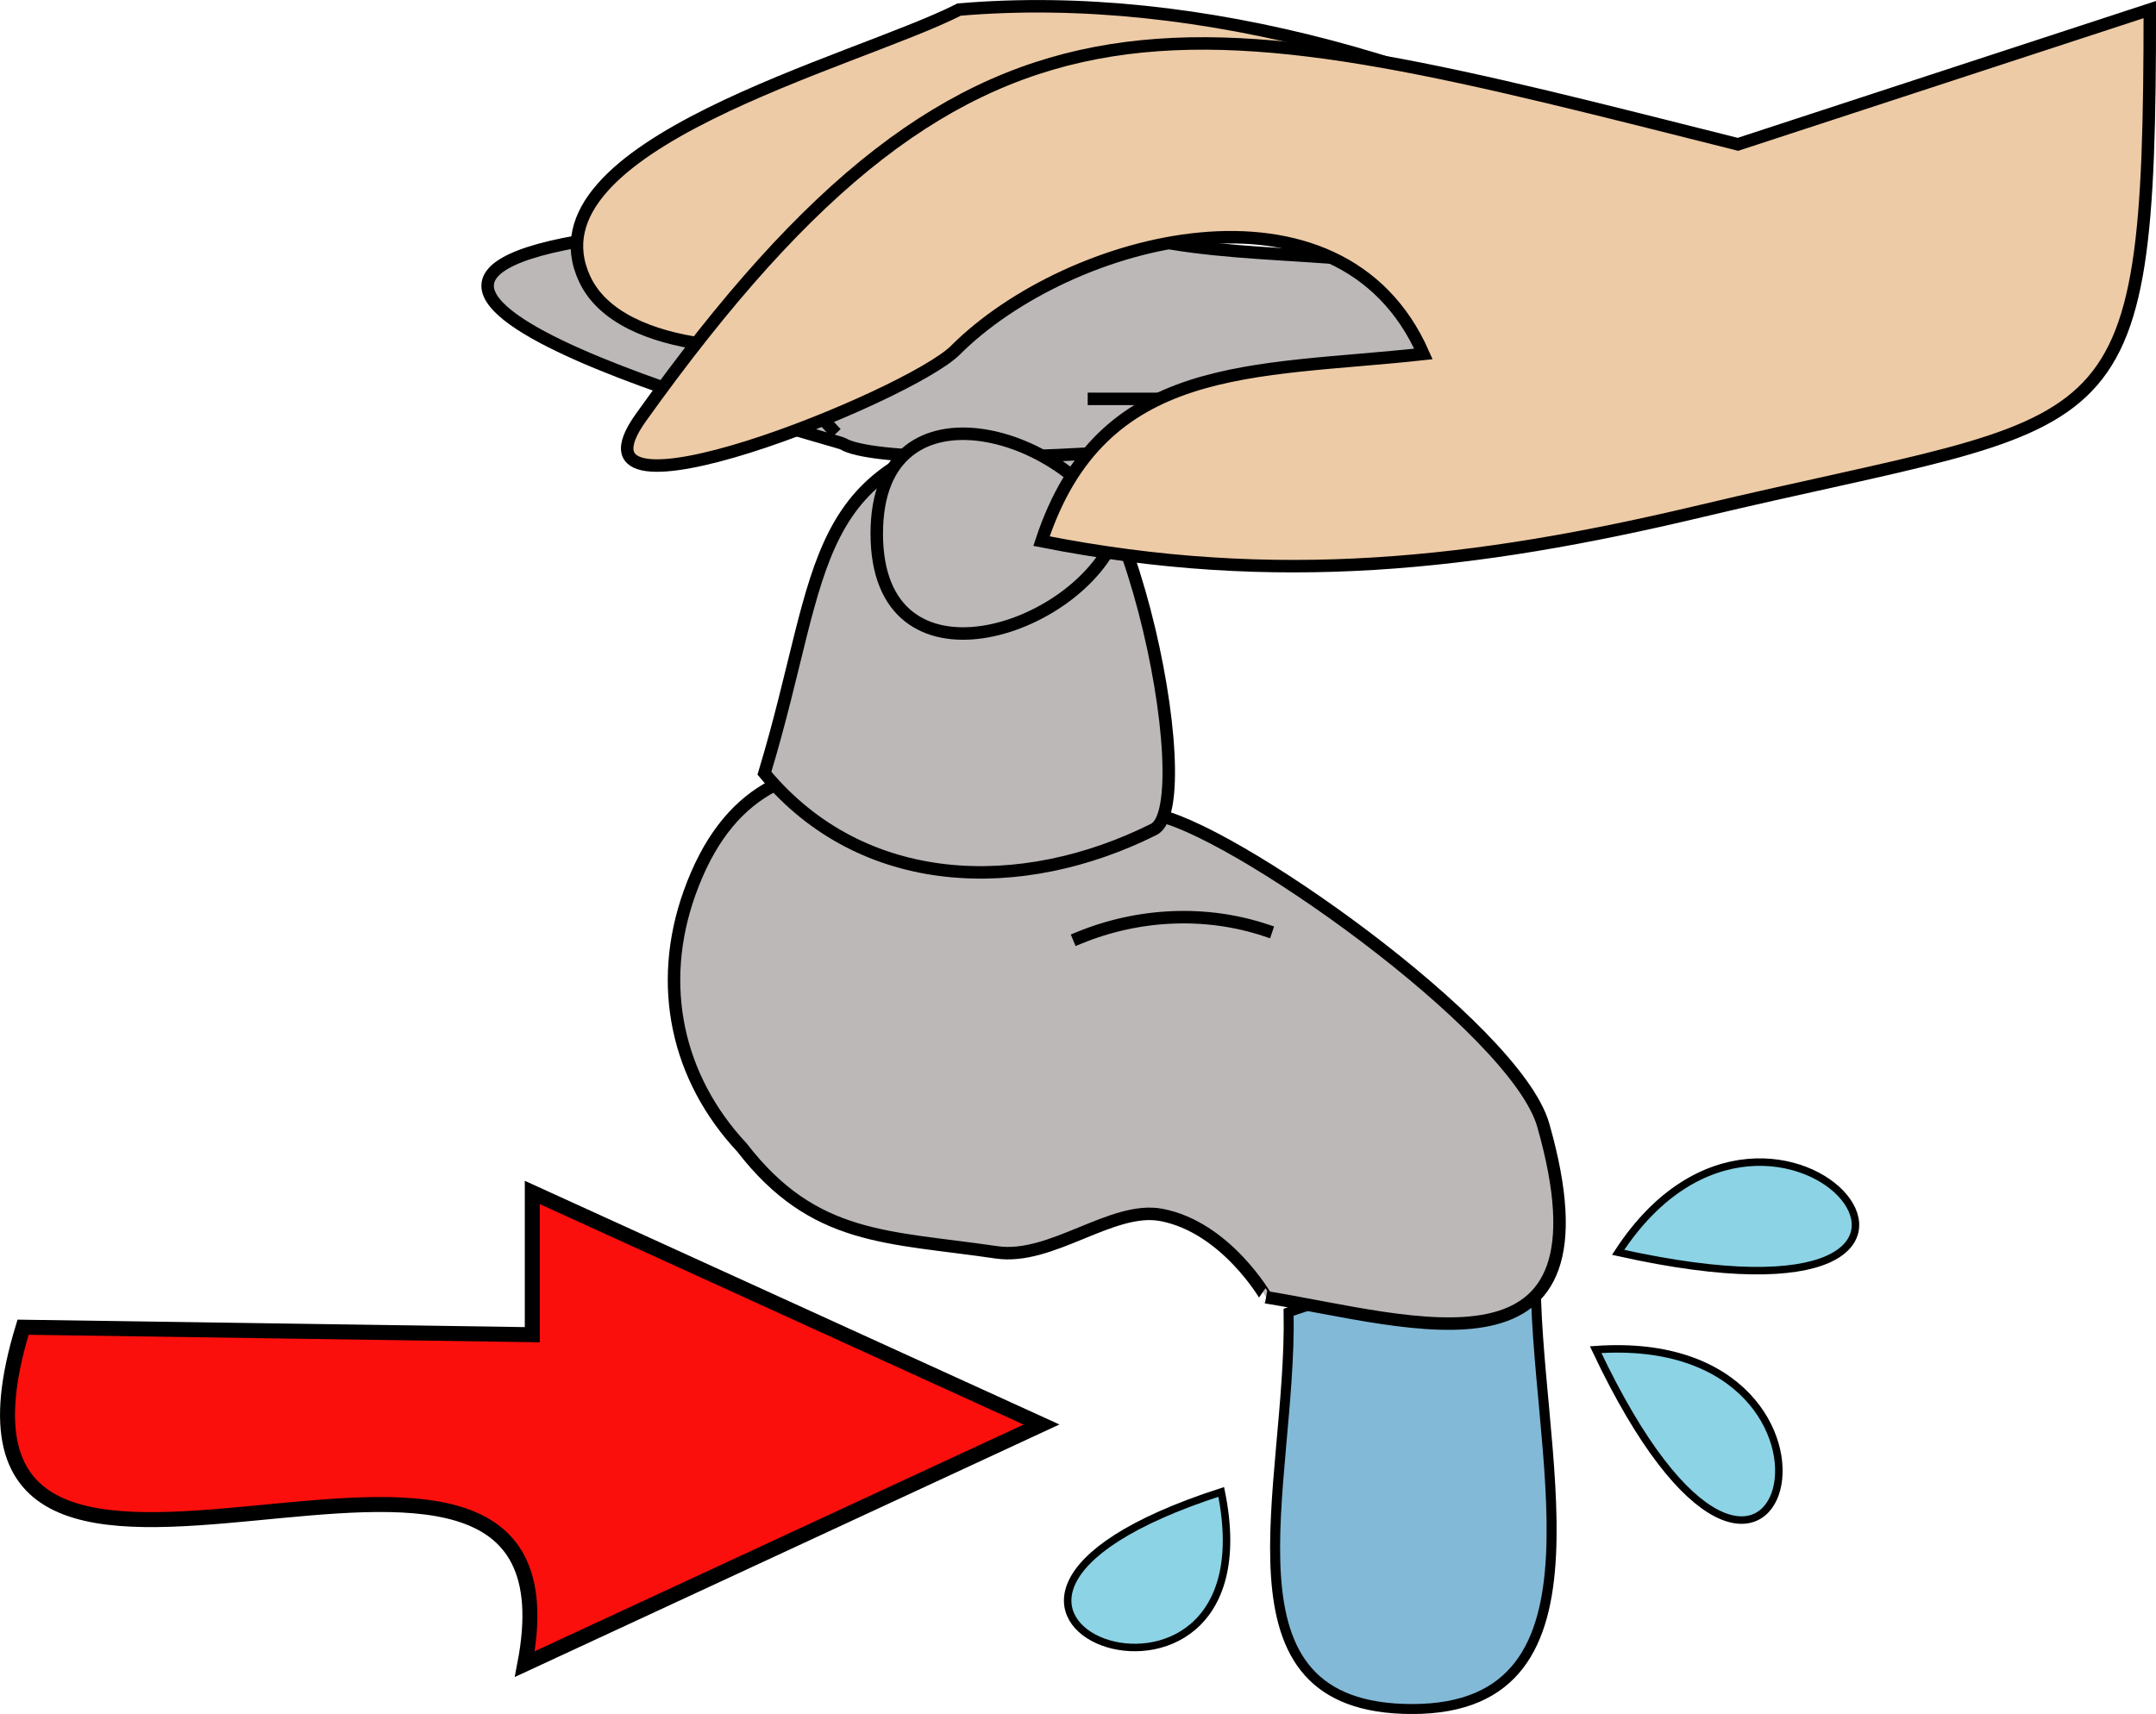 <svg xmlns="http://www.w3.org/2000/svg" xmlns:xlink="http://www.w3.org/1999/xlink" version="1.1" id="Layer_1" x="0px" y="0px" enable-background="new 0 0 822.05 841.89" xml:space="preserve" viewBox="301.44 335.31 215.93 171.7">
<path fill-rule="evenodd" clip-rule="evenodd" fill="#FB0F0C" stroke="#000000" stroke-width="1.5" stroke-linecap="square" stroke-miterlimit="10" d="  M354.75,469.019c-17-0.25-34-0.5-51-0.75c-12.766,41.829,57.392-3.373,50.25,33.75c17.25-8,34.5-16,51.75-24  c-17-7.75-34-15.5-51-23.25C354.75,459.519,354.75,464.269,354.75,469.019z"/>
<path fill-rule="evenodd" clip-rule="evenodd" fill="#82B9D7" stroke="#000000" stroke-linecap="square" stroke-miterlimit="10" d="  M430.5,466.769c0.332,17.579-7.829,39.75,12.375,39.75c20.881,0,12.07-26.296,12.375-44.25  C447.336,463.708,438.032,464.006,430.5,466.769z"/>
<path fill-rule="evenodd" clip-rule="evenodd" fill="#BCB8B8" stroke="#000000" stroke-width="1.25" stroke-linecap="square" stroke-miterlimit="10" d="  M375.75,450.269c-6.509-6.971-8.549-16.271-5.25-25.5c7.476-20.911,27.411-10.213,46.333-7.889  c7.312,0.897,36.365,21.317,39.167,31.139c7.585,26.594-12.87,19.686-27.75,17.25c0.01,0.002-4.001-7.02-10.5-8.25  c-4.933-0.934-11.005,4.561-16.5,3.75C390.352,459.161,382.969,459.627,375.75,450.269z"/>
<path fill-rule="evenodd" clip-rule="evenodd" fill="#BCB8B8" stroke="#000000" stroke-width="1.25" stroke-linecap="square" stroke-miterlimit="10" d="  M378,412.769c6.354-21.018,3.795-31.223,25.861-35.028c10.092-1.74,18.061,38.191,13.14,40.653  C403.743,425.026,387.848,424.637,378,412.769z"/>
<path fill-rule="evenodd" clip-rule="evenodd" fill="#BCB8B8" stroke="#000000" stroke-width="1.25" stroke-linecap="square" stroke-miterlimit="10" d="  M364.5,358.769c-41.382,4.646,20.637,20.546,21.375,21c5.383,3.312,60.028,0.438,63.375-8.25c7.316-18.996-44.25-1.856-44.25-23.25  C405,335.919,376.391,363.524,364.5,358.769z"/>
<path fill-rule="evenodd" clip-rule="evenodd" fill="#BCB8B8" stroke="#000000" stroke-width="1.25" stroke-linecap="square" stroke-miterlimit="10" d="  M413.252,388.769c-3.776,9.881-24.002,16.41-24.002,0S409.476,378.888,413.252,388.769z"/>
<path fill-rule="evenodd" clip-rule="evenodd" fill="#1BA1C8" stroke="#000000" stroke-width="1.25" stroke-linecap="square" stroke-miterlimit="10" d="  M411,358.019C382.344,390.667,382.344,325.372,411,358.019L411,358.019z"/>
<path fill-rule="evenodd" clip-rule="evenodd" fill="#BCB8B8" d="M383.25,358.019c-2.396,8.165-5.604,12.629,1.5,20.25  C384.256,371.598,384.458,364.589,383.25,358.019z"/>
<path fill="none" stroke="#000000" stroke-width="1.25" stroke-linecap="square" stroke-miterlimit="10" d="M383.25,358.019  c-4.859,6.812-4.294,14.035,1.5,20.25"/>
<path fill="none" stroke="#000000" stroke-width="1.25" stroke-linecap="square" stroke-miterlimit="10" d="M411,375.269  c2.25,0,4.5,0,6.75,0"/>
<path fill="none" stroke="#000000" stroke-width="1.25" stroke-linecap="square" stroke-miterlimit="10" d="M409.5,429.269  c5.991-2.464,12.728-2.767,18.75-0.75"/>
<path fill-rule="evenodd" clip-rule="evenodd" fill="#EDCBA6" stroke="#000000" stroke-width="1.25" stroke-linecap="square" stroke-miterlimit="10" d="  M397.5,336.269c-10.37,5.283-43.77,13.575-37.5,27c3.635,7.783,19.461,7.576,25.5,6c-3.204-0.074-6.582-0.247-9.75-0.75  c36.054-22.124,51.186-18.454,93.75-14.25C448.276,342.241,421.955,334.179,397.5,336.269z"/>
<path fill-rule="evenodd" clip-rule="evenodd" fill="#8BD3E5" stroke="#000000" stroke-width="0.75" stroke-linecap="square" stroke-miterlimit="10" d="  M461.25,470.519C490.933,468.396,479.885,509.972,461.25,470.519L461.25,470.519z"/>
<path fill-rule="evenodd" clip-rule="evenodd" fill="#8BD3E5" stroke="#000000" stroke-width="0.75" stroke-linecap="square" stroke-miterlimit="10" d="  M423.75,484.769C429.458,512.791,386.451,496.836,423.75,484.769L423.75,484.769z"/>
<path fill-rule="evenodd" clip-rule="evenodd" fill="#8BD3E5" stroke="#000000" stroke-width="0.75" stroke-linecap="square" stroke-miterlimit="10" d="  M463.5,460.769C479.537,436.168,507.832,470.663,463.5,460.769L463.5,460.769z"/>
<path fill-rule="evenodd" clip-rule="evenodd" fill="#EDCBA6" stroke="#000000" stroke-width="1.25" stroke-linecap="square" stroke-miterlimit="10" d="  M475.5,349.769c-55.026-13.824-75.737-20.417-109.875,27.375c-8.719,12.206,26.89-2.14,31.5-6.75  c11.334-11.334,38.54-18.598,46.875,0.375c-17.064,1.866-32.217,0.481-38.25,18.75c23.495,4.65,43.438,2.367,66-3  c41.917-9.971,45-5.114,45-50.25C503,340.769,489.25,345.269,475.5,349.769z"/>
</svg>